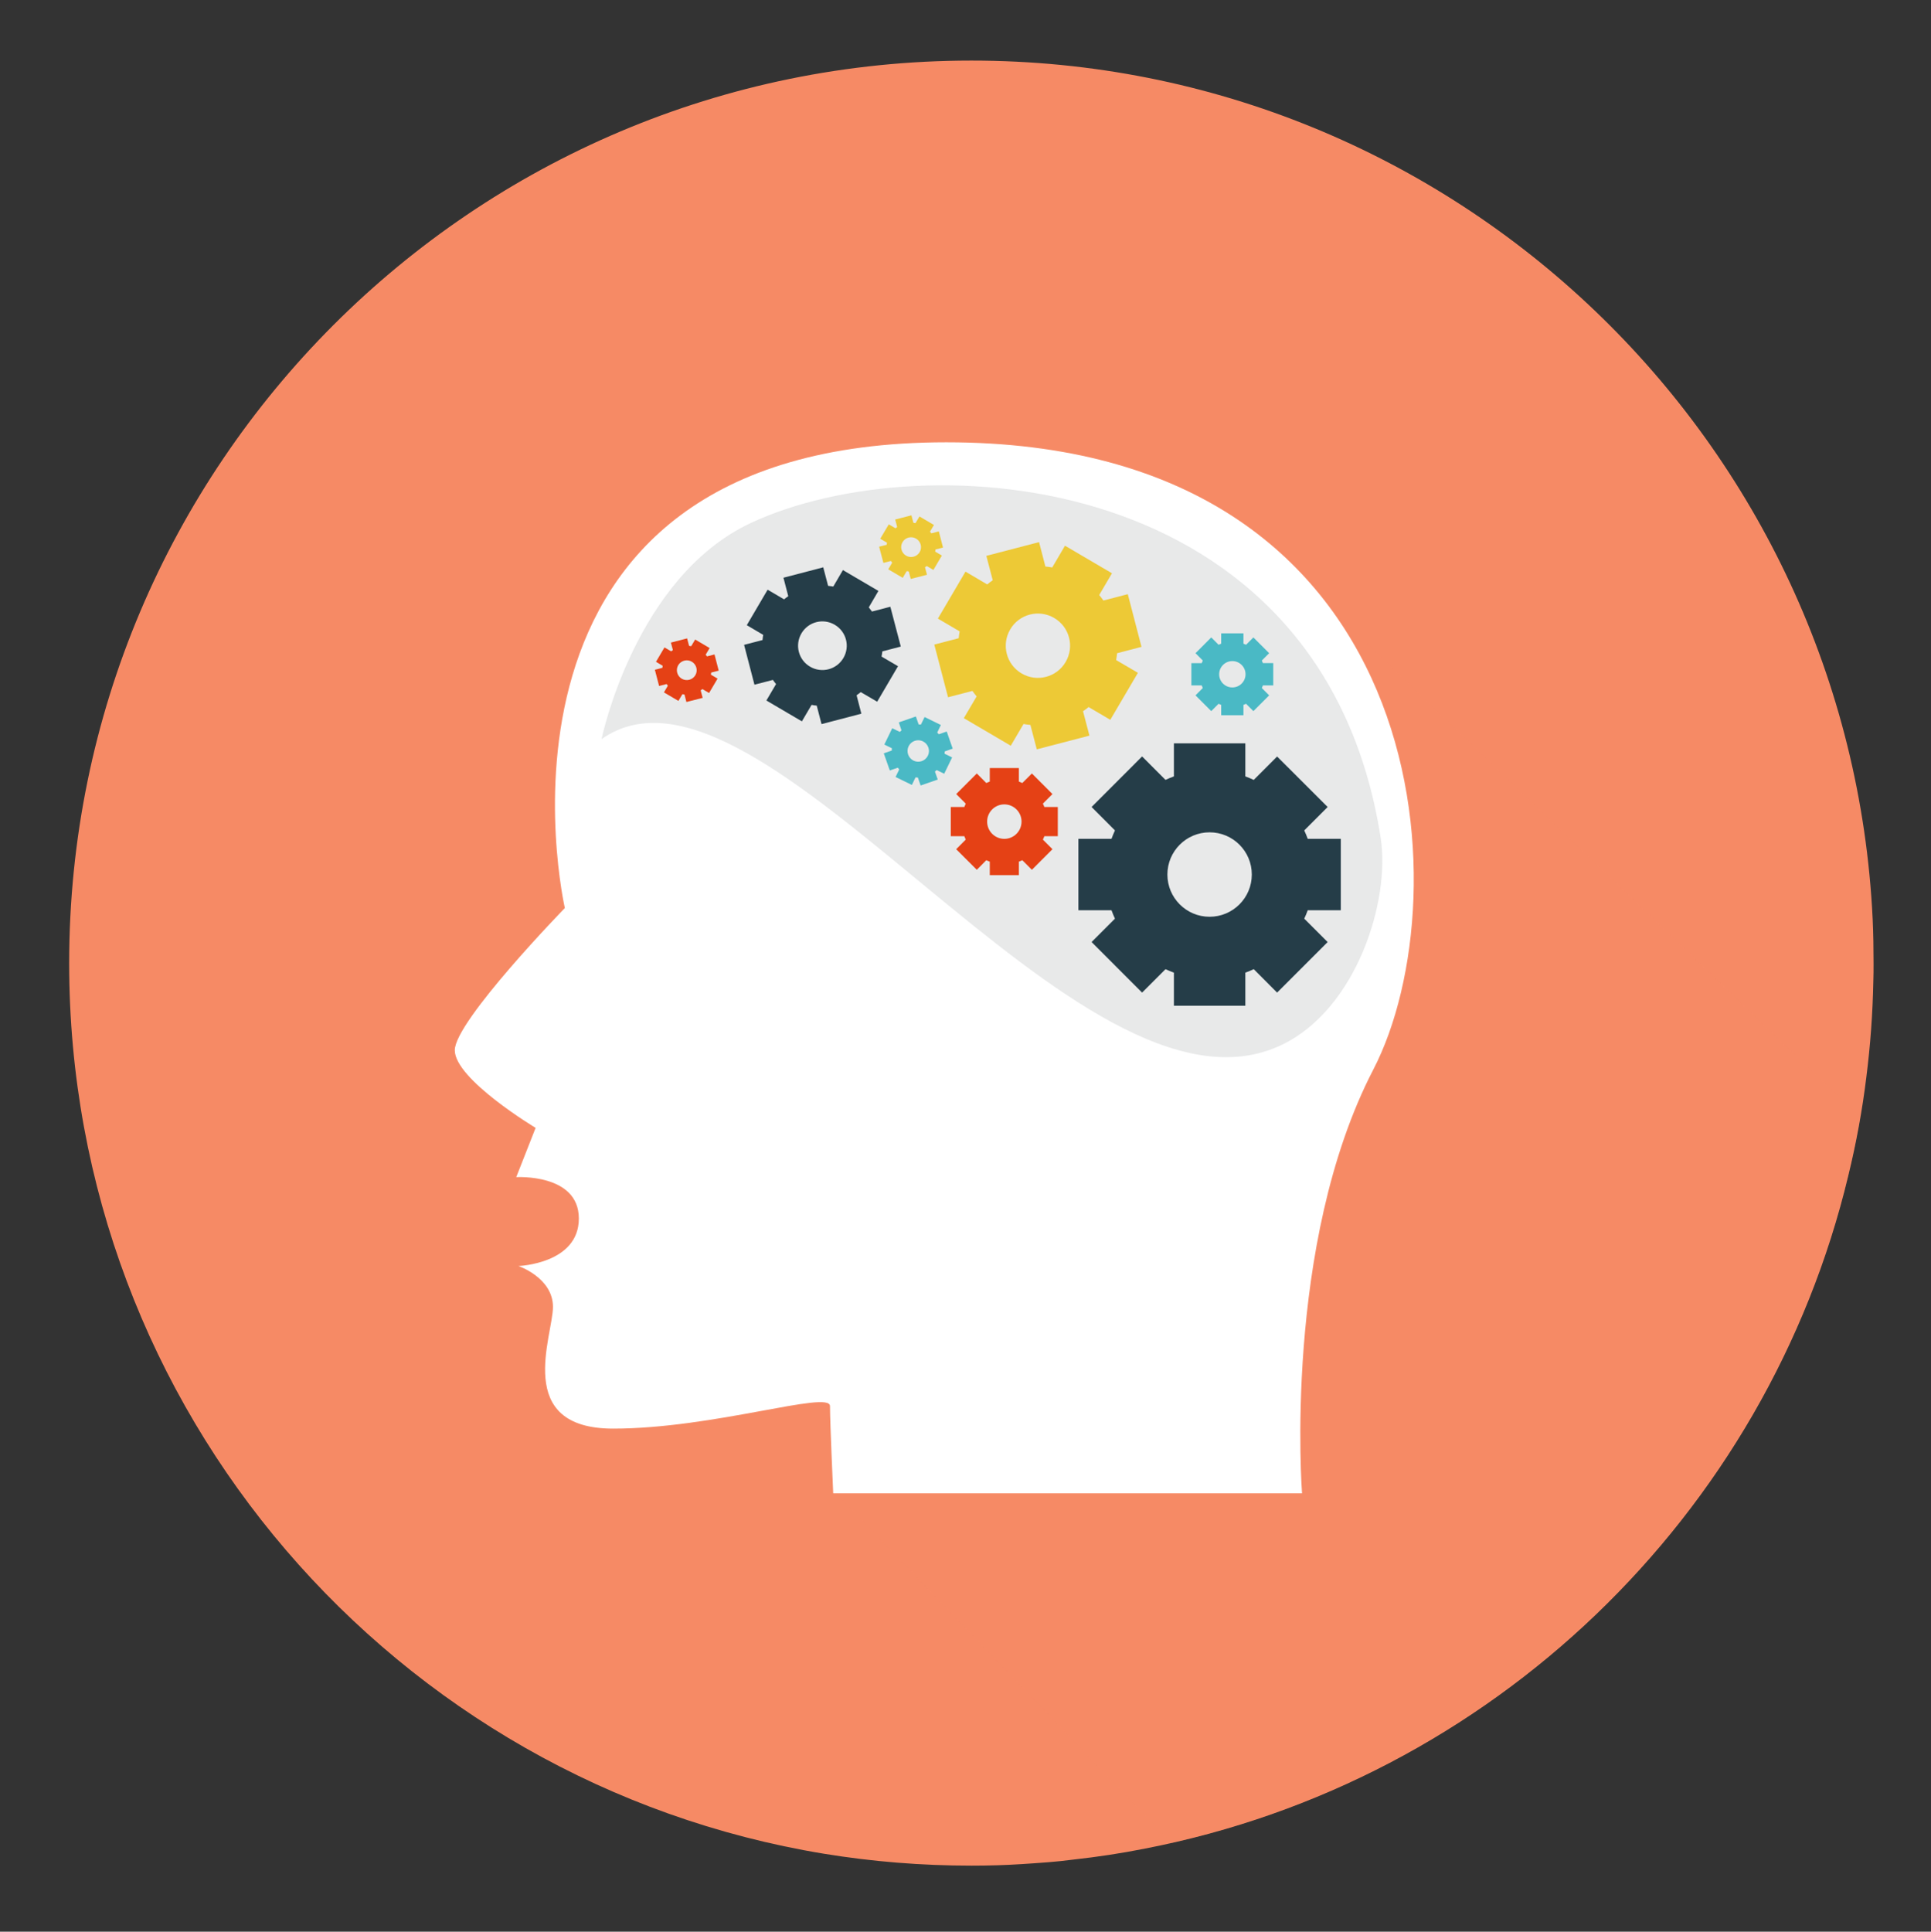 <?xml version="1.0" encoding="UTF-8" standalone="no"?>
<!-- Created with Inkscape (http://www.inkscape.org/) -->

<svg
   xmlns:dc="http://purl.org/dc/elements/1.1/"
   xmlns:cc="http://creativecommons.org/ns#"
   xmlns:rdf="http://www.w3.org/1999/02/22-rdf-syntax-ns#"
   xmlns:svg="http://www.w3.org/2000/svg"
   xmlns="http://www.w3.org/2000/svg"
   xmlns:sodipodi="http://sodipodi.sourceforge.net/DTD/sodipodi-0.dtd"
   xmlns:inkscape="http://www.inkscape.org/namespaces/inkscape"
   width="30.233mm"
   height="30.24mm"
   viewBox="0 0 30.233 30.24"
   version="1.1"
   id="svg2855"
   inkscape:version="0.92.3 (2405546, 2018-03-11)"
   sodipodi:docname="mental.svg">
  <rect x="0" y="0" width="30.233" height="30.24" fill="#333333" stroke="none"/>
  <defs
     id="defs2849">
    <clipPath
       clipPathUnits="userSpaceOnUse"
       id="clipPath284">
      <path
         d="M 71.26,414.763 H 129.39 V 355.928 H 71.26 Z"
         id="path282"
         inkscape:connector-curvature="0" />
    </clipPath>
    <clipPath
       clipPathUnits="userSpaceOnUse"
       id="clipPath308">
      <path
         d="M 90.483,414.765 H 113.129 V 387.279 H 90.483 Z"
         id="path306"
         inkscape:connector-curvature="0" />
    </clipPath>
    <clipPath
       clipPathUnits="userSpaceOnUse"
       id="clipPath324">
      <path
         d="M 71.258,395.541 H 98.743 V 372.894 H 71.258 Z"
         id="path322"
         inkscape:connector-curvature="0" />
    </clipPath>
    <clipPath
       clipPathUnits="userSpaceOnUse"
       id="clipPath32">
      <path
         d="m 172.846,419.929 h 63.413 v -64.416 h -63.413 z"
         id="path30"
         inkscape:connector-curvature="0" />
    </clipPath>
    <clipPath
       clipPathUnits="userSpaceOnUse"
       id="clipPath68">
      <path
         d="m 194.249,389.167 h 2.419 v -6.976 h -2.419 z"
         id="path66"
         inkscape:connector-curvature="0" />
    </clipPath>
    <clipPath
       clipPathUnits="userSpaceOnUse"
       id="clipPath88">
      <path
         d="m 182.895,419.764 h 13.774 v -34.621 h -13.774 z"
         id="path86"
         inkscape:connector-curvature="0" />
    </clipPath>
    <clipPath
       clipPathUnits="userSpaceOnUse"
       id="clipPath116">
      <path
         d="m 180.474,403.877 h 4.84 v -4.839 h -4.84 z"
         id="path114"
         inkscape:connector-curvature="0" />
    </clipPath>
    <clipPath
       clipPathUnits="userSpaceOnUse"
       id="clipPath1024">
      <path
         d="m 282.342,409.691 h 60.883 v -54.18 h -60.883 z"
         id="path1022"
         inkscape:connector-curvature="0" />
    </clipPath>
    <clipPath
       clipPathUnits="userSpaceOnUse"
       id="clipPath1052">
      <path
         d="m 283.202,406.331 h 32.976 v -25.352 h -32.976 z"
         id="path1050"
         inkscape:connector-curvature="0" />
    </clipPath>
    <clipPath
       clipPathUnits="userSpaceOnUse"
       id="clipPath152">
      <path
         d="m 390.112,408.137 h 59.493 v -52.266 h -59.493 z"
         id="path150"
         inkscape:connector-curvature="0" />
    </clipPath>
    <clipPath
       clipPathUnits="userSpaceOnUse"
       id="clipPath436">
      <path
         d="m 76.188,311.719 h 52.438 v -57.38 H 76.188 Z"
         id="path434"
         inkscape:connector-curvature="0" />
    </clipPath>
    <clipPath
       clipPathUnits="userSpaceOnUse"
       id="clipPath362">
      <path
         d="m 174.225,300.873 h 60.873 V 254.25 h -60.873 z"
         id="path360"
         inkscape:connector-curvature="0" />
    </clipPath>
    <clipPath
       clipPathUnits="userSpaceOnUse"
       id="clipPath468">
      <path
         d="m 298.652,317.979 h 43.444 v -63.754 h -43.444 z"
         id="path466"
         inkscape:connector-curvature="0" />
    </clipPath>
    <clipPath
       clipPathUnits="userSpaceOnUse"
       id="clipPath514">
      <path
         d="m 303.433,318.555 h 7.985 v -53.114 h -7.985 z"
         id="path512"
         inkscape:connector-curvature="0" />
    </clipPath>
    <clipPath
       clipPathUnits="userSpaceOnUse"
       id="clipPath534">
      <path
         d="m 394.7,310.585 h 55.464 V 253.477 H 394.7 Z"
         id="path532"
         inkscape:connector-curvature="0" />
    </clipPath>
    <clipPath
       clipPathUnits="userSpaceOnUse"
       id="clipPath578">
      <path
         d="m 400.235,305.683 h 20.764 V 278.91 h -20.764 z"
         id="path576"
         inkscape:connector-curvature="0" />
    </clipPath>
    <clipPath
       clipPathUnits="userSpaceOnUse"
       id="clipPath594">
      <path
         d="m 417.893,311.556 h 6.46 v -9.735 h -6.46 z"
         id="path592"
         inkscape:connector-curvature="0" />
    </clipPath>
    <clipPath
       clipPathUnits="userSpaceOnUse"
       id="clipPath734">
      <path
         d="M 73.812,208.741 H 128.991 V 151.965 H 73.812 Z"
         id="path732"
         inkscape:connector-curvature="0" />
    </clipPath>
    <clipPath
       clipPathUnits="userSpaceOnUse"
       id="clipPath760">
      <path
         d="m 78.635,203.375 h 21.713 v -2.04 H 78.635 Z"
         id="path758"
         inkscape:connector-curvature="0" />
    </clipPath>
    <clipPath
       clipPathUnits="userSpaceOnUse"
       id="clipPath774">
      <path
         d="m 89.362,199.823 h 10.986 v -2.04 H 89.362 Z"
         id="path772"
         inkscape:connector-curvature="0" />
    </clipPath>
    <clipPath
       clipPathUnits="userSpaceOnUse"
       id="clipPath788">
      <path
         d="m 89.362,196.272 h 10.986 v -2.04 H 89.362 Z"
         id="path786"
         inkscape:connector-curvature="0" />
    </clipPath>
    <clipPath
       clipPathUnits="userSpaceOnUse"
       id="clipPath802">
      <path
         d="m 89.362,192.721 h 10.986 v -2.04 H 89.362 Z"
         id="path800"
         inkscape:connector-curvature="0" />
    </clipPath>
    <clipPath
       clipPathUnits="userSpaceOnUse"
       id="clipPath816">
      <path
         d="m 78.635,189.17 h 21.713 v -2.039 H 78.635 Z"
         id="path814"
         inkscape:connector-curvature="0" />
    </clipPath>
    <clipPath
       clipPathUnits="userSpaceOnUse"
       id="clipPath830">
      <path
         d="m 78.635,185.619 h 10.513 v -2.04 H 78.635 Z"
         id="path828"
         inkscape:connector-curvature="0" />
    </clipPath>
    <clipPath
       clipPathUnits="userSpaceOnUse"
       id="clipPath844">
      <path
         d="m 78.635,182.068 h 10.513 v -2.041 H 78.635 Z"
         id="path842"
         inkscape:connector-curvature="0" />
    </clipPath>
    <clipPath
       clipPathUnits="userSpaceOnUse"
       id="clipPath858">
      <path
         d="m 78.635,178.517 h 10.513 v -2.039 H 78.635 Z"
         id="path856"
         inkscape:connector-curvature="0" />
    </clipPath>
    <clipPath
       clipPathUnits="userSpaceOnUse"
       id="clipPath184">
      <path
         d="m 181.407,206.457 h 54.802 v -54.981 h -54.802 z"
         id="path182"
         inkscape:connector-curvature="0" />
    </clipPath>
    <clipPath
       clipPathUnits="userSpaceOnUse"
       id="clipPath216">
      <path
         d="m 196.562,210.224 h 18.923 v -41.251 h -18.923 z"
         id="path214"
         inkscape:connector-curvature="0" />
    </clipPath>
    <clipPath
       clipPathUnits="userSpaceOnUse"
       id="clipPath690">
      <path
         d="m 276.71,190.82 h 64.995 V 152.422 H 276.71 Z"
         id="path688"
         inkscape:connector-curvature="0" />
    </clipPath>
    <clipPath
       clipPathUnits="userSpaceOnUse"
       id="clipPath714">
      <path
         d="m 276.575,190.708 h 53.644 v -14.025 h -53.644 z"
         id="path712"
         inkscape:connector-curvature="0" />
    </clipPath>
    <clipPath
       clipPathUnits="userSpaceOnUse"
       id="clipPath618">
      <path
         d="m 404.312,209.219 h 45.727 v -56.872 h -45.727 z"
         id="path616"
         inkscape:connector-curvature="0" />
    </clipPath>
    <clipPath
       clipPathUnits="userSpaceOnUse"
       id="clipPath638">
      <path
         d="m 394.216,212.551 h 34.63 v -25.362 h -34.63 z"
         id="path636"
         inkscape:connector-curvature="0" />
    </clipPath>
  </defs>
  <sodipodi:namedview
     id="base"
     pagecolor="#ffffff"
     bordercolor="#666666"
     borderopacity="1.0"
     inkscape:pageopacity="0.0"
     inkscape:pageshadow="2"
     inkscape:zoom="0.35"
     inkscape:cx="-558.67873"
     inkscape:cy="-311.39274"
     inkscape:document-units="mm"
     inkscape:current-layer="layer1"
     showgrid="false"
     fit-margin-top="1"
     fit-margin-right="1"
     fit-margin-bottom="1"
     fit-margin-left="1"
     inkscape:window-width="1853"
     inkscape:window-height="1025"
     inkscape:window-x="67"
     inkscape:window-y="27"
     inkscape:window-maximized="1" />
  <g
     inkscape:label="Capa 1"
     inkscape:groupmode="layer"
     id="layer1"
     transform="translate(-81.671,-36.204)">
    <g
       transform="matrix(0.353,0,0,-0.353,-48.069,118.832)"
       id="g5404">
      <g
         transform="translate(450.634,191.356)"
         id="g608">
        <path
           inkscape:connector-curvature="0"
           id="path610"
           style="fill:#f68a65;fill-opacity:1;fill-rule:nonzero;stroke:none"
           d="m 0,0 c 0,-0.269 0,-0.539 -0.01,-0.798 -0.029,-1.447 -0.132,-2.855 -0.31,-4.251 -0.18,-1.477 -0.449,-2.925 -0.797,-4.352 -3.614,-15.11 -15.83,-26.876 -31.189,-29.861 -1.048,-0.21 -2.106,-0.37 -3.185,-0.489 -0.736,-0.1 -1.506,-0.149 -2.265,-0.199 -0.748,-0.05 -1.497,-0.07 -2.256,-0.07 -2.225,0 -4.41,0.179 -6.546,0.529 -18.992,3.124 -33.473,19.62 -33.473,39.491 0,22.097 17.913,40.031 40.019,40.031 21.449,0 38.964,-16.886 39.973,-38.085 C -0.01,1.298 0,0.649 0,0" />
      </g>
      <g
         id="g612">
        <g
           id="g614" />
        <g
           id="g626">
          <g
             style="opacity:0.3"
             id="g624"
             clip-path="url(#clipPath618)">
            <g
               id="g622"
               transform="translate(424.347,209.219)">
              <path
                 inkscape:connector-curvature="0"
                 id="path620"
                 style="fill:#f68a65;fill-opacity:1;fill-rule:nonzero;stroke:none"
                 d="M 0,0 -20.034,-41.057 -4.84,-56.872 c 14.802,3.344 26.488,14.888 30.01,29.608 0.206,0.844 0.374,1.697 0.522,2.555 z" />
            </g>
          </g>
        </g>
      </g>
      <g
         transform="translate(425.285,167.847)"
         id="g628">
        <path
           inkscape:connector-curvature="0"
           id="path630"
           style="fill:#ffffff;fill-opacity:1;fill-rule:nonzero;stroke:none"
           d="m 0,0 c 0,0 -0.855,11.04 3.158,18.787 4.021,7.752 2.723,27.825 -18.933,27.825 -21.657,0 -16.922,-20.655 -16.922,-20.655 0,0 -4.881,-5.017 -4.881,-6.306 0,-1.292 3.585,-3.443 3.585,-3.443 l -0.86,-2.186 c 0,0 2.777,0.171 2.777,-1.835 0,-2.011 -2.679,-2.106 -2.679,-2.106 0,0 1.531,-0.519 1.531,-1.812 0,-1.288 -1.775,-5.399 2.673,-5.399 4.45,0 9.614,1.714 9.614,1.001 0,-0.718 0.143,-3.871 0.143,-3.871 z" />
      </g>
      <g
         id="g632">
        <g
           id="g634" />
        <g
           id="g646">
          <g
             style="opacity:0.5"
             id="g644"
             clip-path="url(#clipPath638)">
            <g
               id="g642"
               transform="translate(394.216,201.295)">
              <path
                 inkscape:connector-curvature="0"
                 id="path640"
                 style="fill:#d1d3d4;fill-opacity:1;fill-rule:nonzero;stroke:none"
                 d="M 0,0 C 0,0 1.472,7.181 6.628,9.589 14.275,13.164 32,12.044 34.557,-4.379 34.992,-7.186 33.479,-11.96 30.19,-13.549 21.149,-17.915 7.096,5.003 0,0" />
            </g>
          </g>
        </g>
      </g>
      <g
         transform="translate(414.8,204.716)"
         id="g648">
        <path
           inkscape:connector-curvature="0"
           id="path650"
           style="fill:#edc936;fill-opacity:1;fill-rule:nonzero;stroke:none"
           d="m 0,0 c -0.399,-0.681 -1.273,-0.908 -1.952,-0.509 -0.681,0.399 -0.906,1.272 -0.507,1.953 0.396,0.68 1.271,0.907 1.951,0.508 C 0.173,1.553 0.399,0.68 0,0 M 1.981,-2.564 3.205,-0.48 2.24,0.085 c 0.018,0.1 0.032,0.202 0.042,0.304 L 3.364,0.671 2.757,3.007 1.675,2.726 C 1.618,2.809 1.553,2.89 1.489,2.97 L 2.055,3.934 -0.029,5.157 -0.595,4.192 C -0.693,4.209 -0.798,4.225 -0.898,4.233 L -1.179,5.316 -3.517,4.707 -3.234,3.625 C -3.316,3.569 -3.399,3.505 -3.479,3.44 L -4.442,4.007 -5.666,1.924 -4.701,1.357 C -4.719,1.257 -4.735,1.154 -4.743,1.054 l -1.083,-0.282 0.61,-2.336 1.082,0.281 c 0.057,-0.083 0.12,-0.165 0.186,-0.244 l -0.568,-0.964 2.082,-1.223 0.566,0.964 c 0.102,-0.017 0.203,-0.033 0.305,-0.041 l 0.283,-1.083 2.335,0.608 -0.284,1.082 c 0.086,0.057 0.168,0.121 0.246,0.186 z" />
      </g>
      <g
         transform="translate(408.325,209.587)"
         id="g652">
        <path
           inkscape:connector-curvature="0"
           id="path654"
           style="fill:#edc936;fill-opacity:1;fill-rule:nonzero;stroke:none"
           d="m 0,0 c -0.123,-0.209 -0.394,-0.277 -0.603,-0.155 -0.21,0.123 -0.279,0.392 -0.156,0.6 0.122,0.208 0.392,0.277 0.6,0.155 C 0.052,0.477 0.122,0.209 0,0 M 0.609,-0.789 0.986,-0.15 0.688,0.024 c 0.007,0.031 0.01,0.063 0.015,0.094 L 1.036,0.203 0.85,0.921 0.517,0.835 C 0.499,0.861 0.479,0.886 0.458,0.91 L 0.634,1.205 -0.008,1.583 -0.184,1.287 c -0.031,0.005 -0.063,0.01 -0.093,0.014 L -0.365,1.633 -1.085,1.447 -0.997,1.115 C -1.023,1.099 -1.048,1.079 -1.072,1.059 L -1.369,1.233 -1.748,0.595 -1.449,0.42 C -1.455,0.39 -1.46,0.357 -1.462,0.326 l -0.335,-0.084 0.189,-0.719 0.333,0.086 c 0.018,-0.025 0.038,-0.05 0.057,-0.075 l -0.174,-0.295 0.642,-0.378 0.175,0.296 c 0.031,-0.005 0.061,-0.011 0.093,-0.013 l 0.086,-0.332 0.721,0.184 -0.088,0.332 c 0.026,0.019 0.05,0.038 0.076,0.058 z" />
      </g>
      <g
         transform="translate(398.376,204.129)"
         id="g656">
        <path
           inkscape:connector-curvature="0"
           id="path658"
           style="fill:#e54115;fill-opacity:1;fill-rule:nonzero;stroke:none"
           d="m 0,0 c -0.124,-0.209 -0.392,-0.277 -0.603,-0.155 -0.208,0.123 -0.279,0.392 -0.156,0.6 0.124,0.208 0.392,0.278 0.602,0.155 C 0.052,0.477 0.122,0.209 0,0 M 0.609,-0.789 0.986,-0.15 0.69,0.024 C 0.695,0.055 0.7,0.087 0.703,0.118 L 1.036,0.203 0.85,0.921 0.517,0.835 C 0.499,0.861 0.479,0.887 0.458,0.91 L 0.634,1.205 -0.008,1.583 -0.184,1.287 c -0.031,0.005 -0.061,0.01 -0.094,0.014 L -0.365,1.633 -1.084,1.447 -0.996,1.115 C -1.023,1.099 -1.048,1.079 -1.072,1.059 L -1.369,1.233 -1.746,0.595 -1.449,0.42 C -1.454,0.39 -1.46,0.357 -1.462,0.327 l -0.333,-0.085 0.187,-0.719 0.333,0.086 c 0.017,-0.025 0.037,-0.05 0.056,-0.075 l -0.174,-0.295 0.642,-0.378 0.176,0.296 c 0.031,-0.005 0.061,-0.011 0.093,-0.012 l 0.086,-0.333 0.721,0.184 -0.088,0.332 c 0.026,0.019 0.05,0.038 0.076,0.058 z" />
      </g>
      <g
         transform="translate(404.943,204.893)"
         id="g660">
        <path
           inkscape:connector-curvature="0"
           id="path662"
           style="fill:#253d48;fill-opacity:1;fill-rule:nonzero;stroke:none"
           d="m 0,0 c -0.303,-0.516 -0.963,-0.688 -1.479,-0.385 -0.514,0.3 -0.685,0.961 -0.382,1.477 C -1.56,1.605 -0.9,1.777 -0.387,1.475 0.13,1.173 0.302,0.514 0,0 m 1.498,-1.939 0.924,1.575 -0.73,0.427 c 0.015,0.076 0.027,0.154 0.035,0.23 L 2.545,0.507 2.082,2.273 1.267,2.06 C 1.223,2.123 1.174,2.185 1.126,2.245 L 1.553,2.975 -0.022,3.899 -0.448,3.17 C -0.524,3.183 -0.603,3.194 -0.679,3.201 L -0.894,4.021 -2.659,3.56 -2.446,2.741 C -2.51,2.698 -2.571,2.649 -2.632,2.601 L -3.361,3.029 -4.285,1.455 -3.556,1.025 C -3.57,0.95 -3.582,0.873 -3.587,0.796 l -0.818,-0.213 0.46,-1.767 0.818,0.212 c 0.042,-0.063 0.091,-0.124 0.14,-0.184 l -0.429,-0.729 1.575,-0.925 0.429,0.73 c 0.077,-0.014 0.151,-0.025 0.229,-0.032 l 0.213,-0.82 1.766,0.462 -0.211,0.818 c 0.063,0.043 0.123,0.09 0.185,0.139 z" />
      </g>
      <g
         transform="translate(412.844,197.638)"
         id="g664">
        <path
           inkscape:connector-curvature="0"
           id="path666"
           style="fill:#e54115;fill-opacity:1;fill-rule:nonzero;stroke:none"
           d="m 0,0 c 0,-0.424 -0.342,-0.766 -0.763,-0.766 -0.423,0 -0.763,0.342 -0.763,0.766 0,0.42 0.34,0.763 0.763,0.763 C -0.342,0.763 0,0.42 0,0 M 1.608,-0.647 V 0.646 H 1.011 C 0.993,0.697 0.972,0.747 0.946,0.796 L 1.371,1.221 0.459,2.134 0.034,1.71 c -0.05,0.023 -0.098,0.045 -0.152,0.063 v 0.6 h -1.291 v -0.6 C -1.463,1.755 -1.512,1.733 -1.563,1.71 L -1.984,2.134 -2.897,1.221 -2.475,0.796 C -2.498,0.747 -2.519,0.697 -2.538,0.646 h -0.6 v -1.293 h 0.6 c 0.019,-0.053 0.04,-0.102 0.063,-0.152 l -0.424,-0.425 0.915,-0.914 0.421,0.426 c 0.051,-0.024 0.1,-0.046 0.154,-0.063 v -0.599 h 1.291 v 0.599 c 0.054,0.017 0.102,0.039 0.152,0.063 l 0.425,-0.426 0.912,0.914 -0.425,0.425 c 0.026,0.05 0.047,0.099 0.065,0.152 z" />
      </g>
      <g
         transform="translate(422.779,204.171)"
         id="g668">
        <path
           inkscape:connector-curvature="0"
           id="path670"
           style="fill:#4ab9c5;fill-opacity:1;fill-rule:nonzero;stroke:none"
           d="m 0,0 c 0,-0.323 -0.264,-0.584 -0.585,-0.584 -0.325,0 -0.585,0.261 -0.585,0.584 0,0.323 0.26,0.585 0.585,0.585 C -0.264,0.585 0,0.323 0,0 M 1.229,-0.494 V 0.495 H 0.771 C 0.757,0.534 0.742,0.573 0.723,0.61 L 1.048,0.935 0.348,1.634 0.024,1.309 C -0.015,1.327 -0.053,1.343 -0.093,1.357 V 1.815 H -1.08 V 1.357 C -1.119,1.343 -1.158,1.327 -1.196,1.309 L -1.521,1.634 -2.219,0.935 -1.896,0.61 C -1.914,0.573 -1.929,0.534 -1.944,0.494 h -0.458 v -0.988 h 0.458 c 0.015,-0.04 0.03,-0.078 0.048,-0.116 l -0.323,-0.325 0.698,-0.699 0.325,0.325 c 0.038,-0.018 0.077,-0.034 0.116,-0.048 v -0.458 h 0.987 v 0.458 c 0.04,0.014 0.078,0.03 0.117,0.048 l 0.324,-0.325 0.7,0.699 -0.325,0.325 c 0.019,0.038 0.034,0.076 0.048,0.116 z" />
      </g>
      <g
         transform="translate(408.69,200.561)"
         id="g672">
        <path
           inkscape:connector-curvature="0"
           id="path674"
           style="fill:#4ab9c5;fill-opacity:1;fill-rule:nonzero;stroke:none"
           d="m 0,0 c -0.114,-0.236 -0.4,-0.335 -0.636,-0.22 -0.235,0.114 -0.333,0.4 -0.22,0.636 0.115,0.236 0.399,0.335 0.634,0.221 C 0.016,0.521 0.115,0.236 0,0 M 0.724,-0.801 1.075,-0.077 0.74,0.087 C 0.743,0.121 0.747,0.155 0.747,0.188 L 1.1,0.312 0.836,1.071 0.483,0.95 C 0.461,0.977 0.438,1.001 0.415,1.027 L 0.576,1.361 -0.146,1.714 -0.309,1.38 C -0.343,1.383 -0.377,1.385 -0.41,1.385 L -0.533,1.738 -1.29,1.476 -1.17,1.121 C -1.196,1.101 -1.221,1.077 -1.246,1.054 L -1.581,1.217 -1.932,0.493 -1.597,0.33 C -1.601,0.294 -1.602,0.262 -1.602,0.228 l -0.354,-0.124 0.267,-0.76 0.352,0.122 c 0.02,-0.026 0.042,-0.051 0.066,-0.075 l -0.162,-0.336 0.723,-0.353 0.162,0.335 c 0.034,-0.003 0.069,-0.006 0.103,-0.006 l 0.123,-0.353 0.759,0.263 -0.124,0.354 c 0.028,0.021 0.054,0.044 0.078,0.067 z" />
      </g>
      <g
         transform="translate(423.057,195.29)"
         id="g676">
        <path
           inkscape:connector-curvature="0"
           id="path678"
           style="fill:#253d48;fill-opacity:1;fill-rule:nonzero;stroke:none"
           d="m 0,0 c 0,-1.034 -0.838,-1.873 -1.873,-1.873 -1.033,0 -1.871,0.839 -1.871,1.873 0,1.034 0.838,1.872 1.871,1.872 C -0.838,1.872 0,1.034 0,0 M 3.947,-1.585 V 1.584 H 2.48 C 2.434,1.71 2.383,1.836 2.326,1.956 L 3.364,2.995 1.122,5.234 0.086,4.196 c -0.123,0.058 -0.245,0.11 -0.373,0.156 V 5.819 H -3.455 V 4.352 C -3.582,4.306 -3.707,4.254 -3.828,4.198 L -4.866,5.237 -7.106,2.995 -6.07,1.957 C -6.125,1.836 -6.178,1.711 -6.223,1.584 h -1.468 v -3.169 h 1.468 c 0.045,-0.127 0.098,-0.251 0.153,-0.372 l -1.036,-1.037 2.24,-2.242 1.038,1.038 c 0.121,-0.056 0.246,-0.107 0.373,-0.154 v -1.467 h 3.168 v 1.467 c 0.128,0.047 0.25,0.098 0.373,0.156 l 1.036,-1.04 2.242,2.242 -1.038,1.037 c 0.057,0.121 0.108,0.246 0.154,0.372 z" />
      </g>
    </g>
  </g>
</svg>
